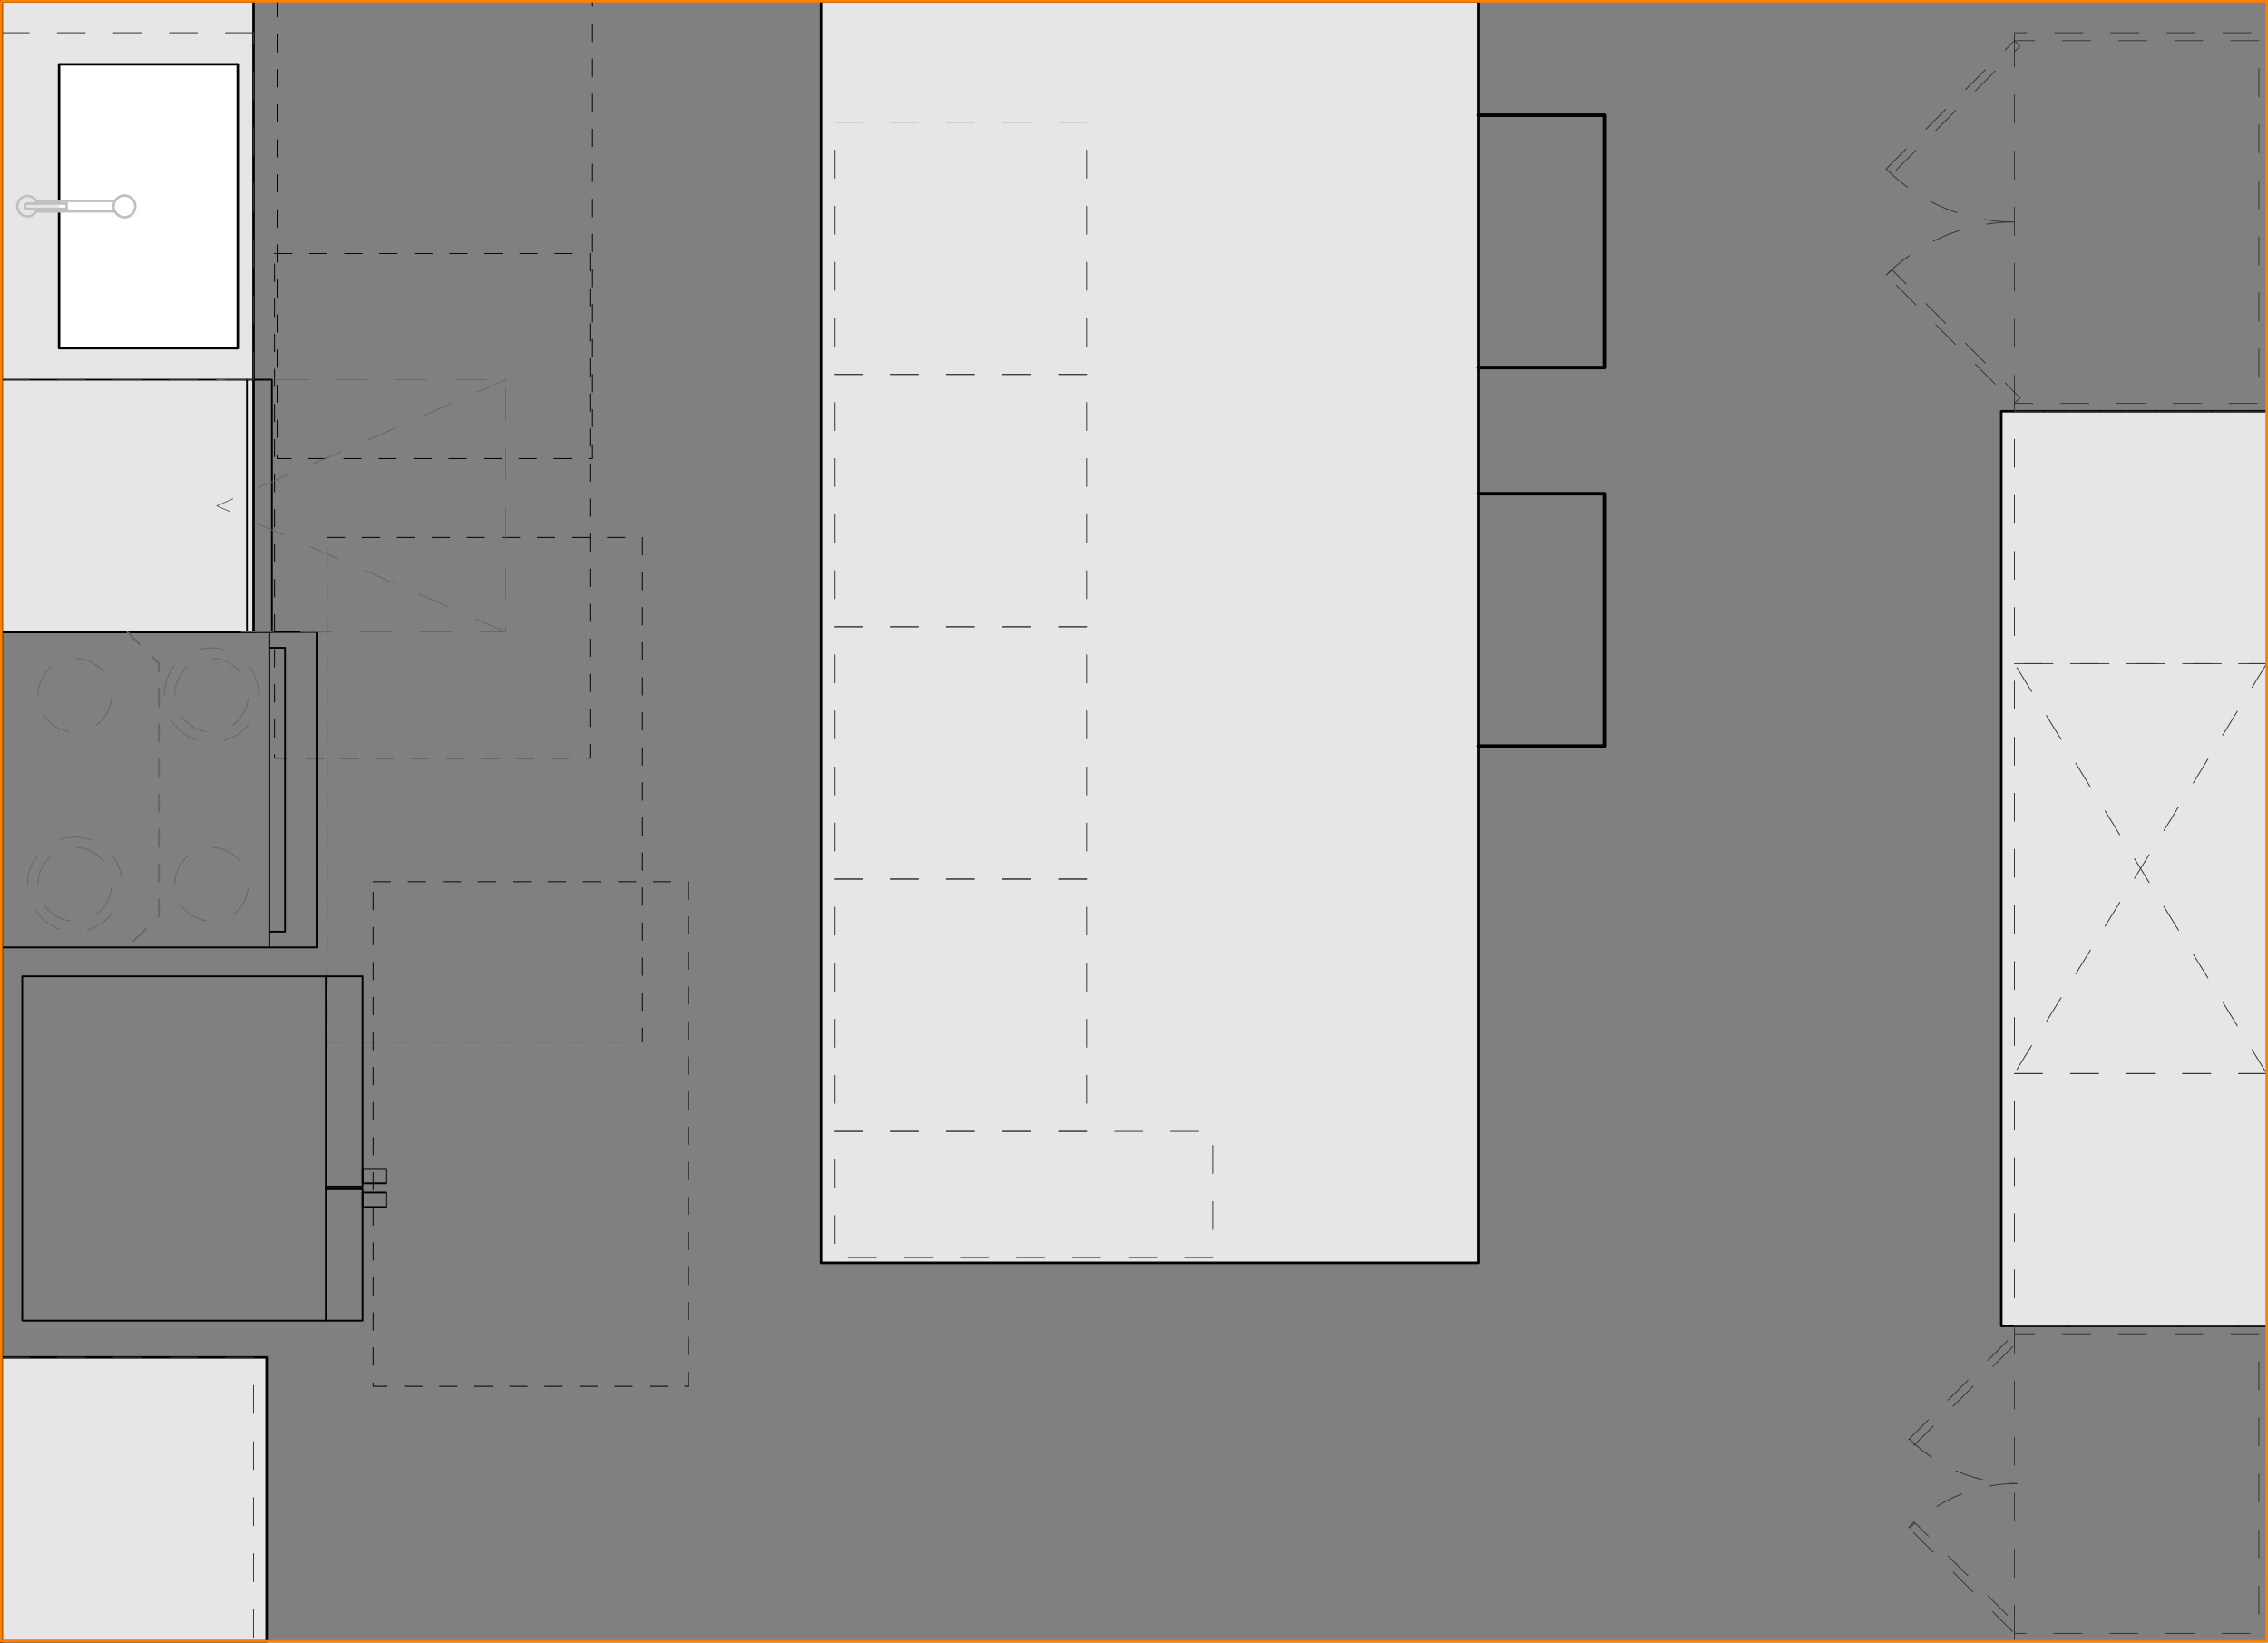 <svg xmlns="http://www.w3.org/2000/svg" viewBox="0 0 647.21 468.71"><rect x="0" y="0" width="647.21" height="468.71" fill="#808080" stroke="none"/><defs><style>.cls-1{fill:#e6e6e6;}.cls-1,.cls-2,.cls-3,.cls-4,.cls-9{stroke:#000;}.cls-1,.cls-10,.cls-2,.cls-3,.cls-4,.cls-5,.cls-6,.cls-7,.cls-8,.cls-9{stroke-linecap:round;stroke-linejoin:round;}.cls-1,.cls-10,.cls-2,.cls-7{stroke-width:0.71px;}.cls-2{fill:#fff;}.cls-10,.cls-3,.cls-4,.cls-5,.cls-6,.cls-7,.cls-8,.cls-9{fill:none;}.cls-3,.cls-5{stroke-width:0.5px;}.cls-4,.cls-6,.cls-8{stroke-width:0.25px;}.cls-4,.cls-5{stroke-dasharray:5 5;}.cls-5,.cls-6{stroke:#666;}.cls-6{stroke-dasharray:9 8;}.cls-7{stroke:silver;}.cls-8{stroke:#333;stroke-dasharray:8 8;}.cls-10{stroke:#ff7f00;}</style></defs><g id="A-Counter"><g id="LWPOLYLINE"><polyline class="cls-1" points="0.35 180.35 72.35 180.35 72.35 0.35 0.35 0.35"/></g><g id="LWPOLYLINE-2" data-name="LWPOLYLINE"><polyline class="cls-1" points="646.85 378.35 571.1 378.35 571.1 117.35 646.85 117.35"/></g><g id="LWPOLYLINE-3" data-name="LWPOLYLINE"><polyline class="cls-1" points="0.35 468.35 76.1 468.35 76.1 387.35 0.35 387.35"/></g><g id="LWPOLYLINE-4" data-name="LWPOLYLINE"><rect class="cls-1" x="234.35" y="0.35" width="187.5" height="360"/></g></g><g id="Layer_13" data-name="Layer 13"><g id="LWPOLYLINE-5" data-name="LWPOLYLINE"><polyline class="cls-2" points="16.86 60.35 16.86 99.35 67.85 99.35 67.85 18.35 16.86 18.35 16.86 57.35"/></g></g><g id="A-Appliances"><g id="LWPOLYLINE-6" data-name="LWPOLYLINE"><polyline class="cls-3" points="92.98 339.35 103.48 339.35 103.48 376.85 6.35 376.85 6.35 278.6 103.48 278.6 103.48 338.6 92.98 338.6"/></g><g id="LINE"><line class="cls-3" x1="92.98" y1="278.6" x2="92.98" y2="376.85"/></g><g id="LWPOLYLINE-7" data-name="LWPOLYLINE"><rect class="cls-3" x="103.48" y="333.55" width="6.75" height="4.12"/></g><g id="LWPOLYLINE-8" data-name="LWPOLYLINE"><rect class="cls-3" x="103.48" y="340.29" width="6.75" height="4.13"/></g><g id="LINE-2" data-name="LINE"><line class="cls-3" x1="76.85" y1="270.35" x2="76.85" y2="180.35"/></g><g id="LINE-3" data-name="LINE"><line class="cls-3" x1="76.85" y1="180.35" x2="0.35" y2="180.35"/></g><g id="LINE-4" data-name="LINE"><line class="cls-3" x1="76.85" y1="270.35" x2="0.35" y2="270.35"/></g><g id="LINE-5" data-name="LINE"><line class="cls-3" x1="0.35" y1="180.35" x2="0.35" y2="270.35"/></g><g id="LWPOLYLINE-9" data-name="LWPOLYLINE"><polyline class="cls-3" points="76.85 180.35 90.35 180.35 90.35 270.35 76.85 270.35"/></g><g id="LWPOLYLINE-10" data-name="LWPOLYLINE"><polyline class="cls-3" points="76.85 184.85 81.35 184.85 81.35 265.85 76.85 265.85"/></g><g id="LWPOLYLINE-11" data-name="LWPOLYLINE"><rect class="cls-3" x="0.35" y="108.35" width="70.12" height="72"/></g><g id="LWPOLYLINE-12" data-name="LWPOLYLINE"><polyline class="cls-3" points="70.48 180.35 77.6 180.35 77.6 108.35 70.48 108.35"/></g></g><g id="FAIR_HOUSING" data-name="FAIR HOUSING"><g id="LWPOLYLINE-13" data-name="LWPOLYLINE"><rect class="cls-4" x="106.48" y="251.6" width="90" height="144"/></g><g id="LWPOLYLINE-14" data-name="LWPOLYLINE"><rect class="cls-4" x="93.35" y="153.35" width="90" height="144"/></g><g id="LWPOLYLINE-15" data-name="LWPOLYLINE"><rect class="cls-4" x="79.1" y="-13.15" width="90" height="144"/></g><g id="LWPOLYLINE-16" data-name="LWPOLYLINE"><rect class="cls-4" x="78.35" y="72.35" width="90" height="144"/></g></g><g id="A-Cabinetry-Upper"><g id="LWPOLYLINE-17" data-name="LWPOLYLINE"><polyline class="cls-5" points="36.35 180.35 45.35 189.35 45.35 261.35 36.35 270.35"/></g></g><g id="A-Appliances_Detail" data-name="A-Appliances Detail"><g id="CIRCLE"><path class="cls-6" d="M10.86,252.35a10.5,10.5,0,1,1,10.49,10.5,10.49,10.49,0,0,1-10.49-10.5Z"/></g><g id="CIRCLE-2" data-name="CIRCLE"><path class="cls-6" d="M7.88,252.35a13.48,13.48,0,1,1,13.47,13.48A13.47,13.47,0,0,1,7.88,252.35Z"/></g><g id="CIRCLE-3" data-name="CIRCLE"><path class="cls-6" d="M10.86,198.35a10.5,10.5,0,1,1,10.49,10.5,10.49,10.49,0,0,1-10.49-10.5Z"/></g><g id="CIRCLE-4" data-name="CIRCLE"><path class="cls-6" d="M49.86,252.35a10.5,10.5,0,1,1,10.5,10.5,10.5,10.5,0,0,1-10.5-10.5Z"/></g><g id="CIRCLE-5" data-name="CIRCLE"><path class="cls-6" d="M49.86,198.35a10.5,10.5,0,1,1,10.5,10.5,10.5,10.5,0,0,1-10.5-10.5Z"/></g><g id="CIRCLE-6" data-name="CIRCLE"><path class="cls-6" d="M46.88,198.35a13.48,13.48,0,1,1,13.48,13.48,13.48,13.48,0,0,1-13.48-13.48Z"/></g><g id="LWPOLYLINE-18" data-name="LWPOLYLINE"><polyline class="cls-6" points="61.85 108.35 144.35 108.35 144.35 180.35 61.85 180.35"/></g><g id="LWPOLYLINE-19" data-name="LWPOLYLINE"><polyline class="cls-6" points="144.35 108.35 61.85 144.35 144.35 180.35"/></g></g><g id="P-PLUMBING_FIXTURES" data-name="P-PLUMBING FIXTURES"><g id="CIRCLE-7" data-name="CIRCLE"><path class="cls-7" d="M32.43,58.85A3.09,3.09,0,1,1,35.52,62a3.09,3.09,0,0,1-3.09-3.1Z"/></g><g id="LINE-6" data-name="LINE"><line class="cls-7" x1="32.81" y1="60.35" x2="10.35" y2="60.35"/></g><g id="LINE-7" data-name="LINE"><line class="cls-7" x1="10.35" y1="57.35" x2="32.81" y2="57.35"/></g><g id="LINE-8" data-name="LINE"><line class="cls-7" x1="19.03" y1="59.6" x2="7.86" y2="59.6"/></g><g id="LINE-9" data-name="LINE"><line class="cls-7" x1="19.03" y1="59.6" x2="19.03" y2="58.1"/></g><g id="LINE-10" data-name="LINE"><line class="cls-7" x1="19.03" y1="58.1" x2="7.86" y2="58.1"/></g><g id="ARC"><path class="cls-7" d="M10.67,58.1a2.91,2.91,0,1,0,0,1.5"/></g><g id="ARC-2" data-name="ARC"><path class="cls-7" d="M7.86,58.1a.75.75,0,0,0,0,1.5"/></g></g><g id="A-Cabinetry"><g id="LWPOLYLINE-20" data-name="LWPOLYLINE"><polyline class="cls-8" points="646.85 306.35 574.85 306.35 574.85 189.35 646.85 189.35"/></g><g id="LWPOLYLINE-21" data-name="LWPOLYLINE"><line class="cls-8" x1="646.85" y1="189.35" x2="574.85" y2="306.35"/></g><g id="LWPOLYLINE-22" data-name="LWPOLYLINE"><line class="cls-8" x1="646.85" y1="306.35" x2="574.85" y2="189.35"/></g><g id="LINE-11" data-name="LINE"><line class="cls-8" x1="574.85" y1="466.1" x2="574.85" y2="380.6"/></g><g id="LWPOLYLINE-23" data-name="LWPOLYLINE"><polygon class="cls-8" points="574.85 378.35 574.85 380.6 644.6 380.6 644.6 466.1 574.85 466.1 574.85 468.35 646.85 468.35 646.85 378.35 574.85 378.35"/></g><g id="LWPOLYLINE-24" data-name="LWPOLYLINE"><rect class="cls-8" x="539.16" y="395.39" width="42.75" height="2.25" transform="translate(-116.2 512.49) rotate(-45)"/></g><g id="LWPOLYLINE-25" data-name="LWPOLYLINE"><rect class="cls-8" x="559.41" y="428.82" width="2.25" height="42.75" transform="translate(-154.16 528.22) rotate(-45)"/></g><g id="ARC-3" data-name="ARC"><path class="cls-8" d="M545.05,410.72a43.1,43.1,0,0,0,30.49,12.63"/></g><g id="ARC-4" data-name="ARC"><path class="cls-8" d="M575.54,423.35A43.11,43.11,0,0,0,545.05,436"/></g><g id="LWPOLYLINE-26" data-name="LWPOLYLINE"><polyline class="cls-8" points="646.85 378.35 574.85 378.35 574.85 306.35 646.85 306.35"/></g><g id="LWPOLYLINE-27" data-name="LWPOLYLINE"><polyline class="cls-8" points="646.85 189.35 574.85 189.35 574.85 117.35 646.85 117.35"/></g><g id="LINE-12" data-name="LINE"><line class="cls-8" x1="574.85" y1="115.1" x2="574.85" y2="11.6"/></g><g id="LWPOLYLINE-28" data-name="LWPOLYLINE"><polygon class="cls-8" points="574.85 9.35 574.85 11.6 644.6 11.6 644.6 115.1 574.85 115.1 574.85 117.35 646.85 117.35 646.85 9.35 574.85 9.35"/></g><g id="LWPOLYLINE-29" data-name="LWPOLYLINE"><rect class="cls-8" x="531.48" y="29.57" width="51.75" height="2.25" transform="translate(141.54 403.1) rotate(-45)"/></g><g id="LWPOLYLINE-30" data-name="LWPOLYLINE"><rect class="cls-8" x="556.23" y="70.14" width="2.25" height="51.75" transform="translate(95.35 422.23) rotate(-45)"/></g><g id="ARC-5" data-name="ARC"><path class="cls-8" d="M538.26,48.2a51.78,51.78,0,0,0,36.59,15.15"/></g><g id="ARC-6" data-name="ARC"><path class="cls-8" d="M574.85,63.35a51.78,51.78,0,0,0-36.59,15.16"/></g><g id="LINE-13" data-name="LINE"><line class="cls-8" x1="0.35" y1="108.35" x2="72.35" y2="108.35"/></g><g id="LINE-14" data-name="LINE"><line class="cls-8" x1="0.35" y1="9.35" x2="72.35" y2="9.35"/></g><g id="LWPOLYLINE-31" data-name="LWPOLYLINE"><line class="cls-8" x1="72.35" y1="108.35" x2="72.35" y2="9.35"/></g><g id="LWPOLYLINE-32" data-name="LWPOLYLINE"><polyline class="cls-8" points="0.35 387.35 72.35 387.35 72.35 468.35 0.35 468.35"/></g><g id="LWPOLYLINE-33" data-name="LWPOLYLINE"><rect class="cls-8" x="238.1" y="322.85" width="108" height="36"/></g><g id="LWPOLYLINE-34" data-name="LWPOLYLINE"><rect class="cls-8" x="238.1" y="250.85" width="72" height="72"/></g><g id="LWPOLYLINE-35" data-name="LWPOLYLINE"><rect class="cls-8" x="238.1" y="178.85" width="72" height="72"/></g><g id="LWPOLYLINE-36" data-name="LWPOLYLINE"><rect class="cls-8" x="238.1" y="106.85" width="72" height="72"/></g><g id="LWPOLYLINE-37" data-name="LWPOLYLINE"><rect class="cls-8" x="238.1" y="34.85" width="72" height="72"/></g></g><g id="A-Walls"><g id="LWPOLYLINE-38" data-name="LWPOLYLINE"><line class="cls-9" x1="0.35" y1="468.35" x2="0.35" y2="0.35"/></g><g id="LWPOLYLINE-39" data-name="LWPOLYLINE"><polyline class="cls-9" points="421.85 212.88 457.85 212.88 457.85 140.88 421.85 140.88"/></g><g id="LWPOLYLINE-40" data-name="LWPOLYLINE"><polyline class="cls-9" points="421.85 104.88 457.85 104.88 457.85 32.88 421.85 32.88"/></g></g><g id="A-Align"><g id="LWPOLYLINE-41" data-name="LWPOLYLINE"><polygon class="cls-10" points="198.35 468.35 529.85 468.35 646.85 468.35 646.85 0.35 529.85 0.35 198.35 0.35 0.35 0.35 0.35 468.35 198.35 468.35"/></g></g></svg>